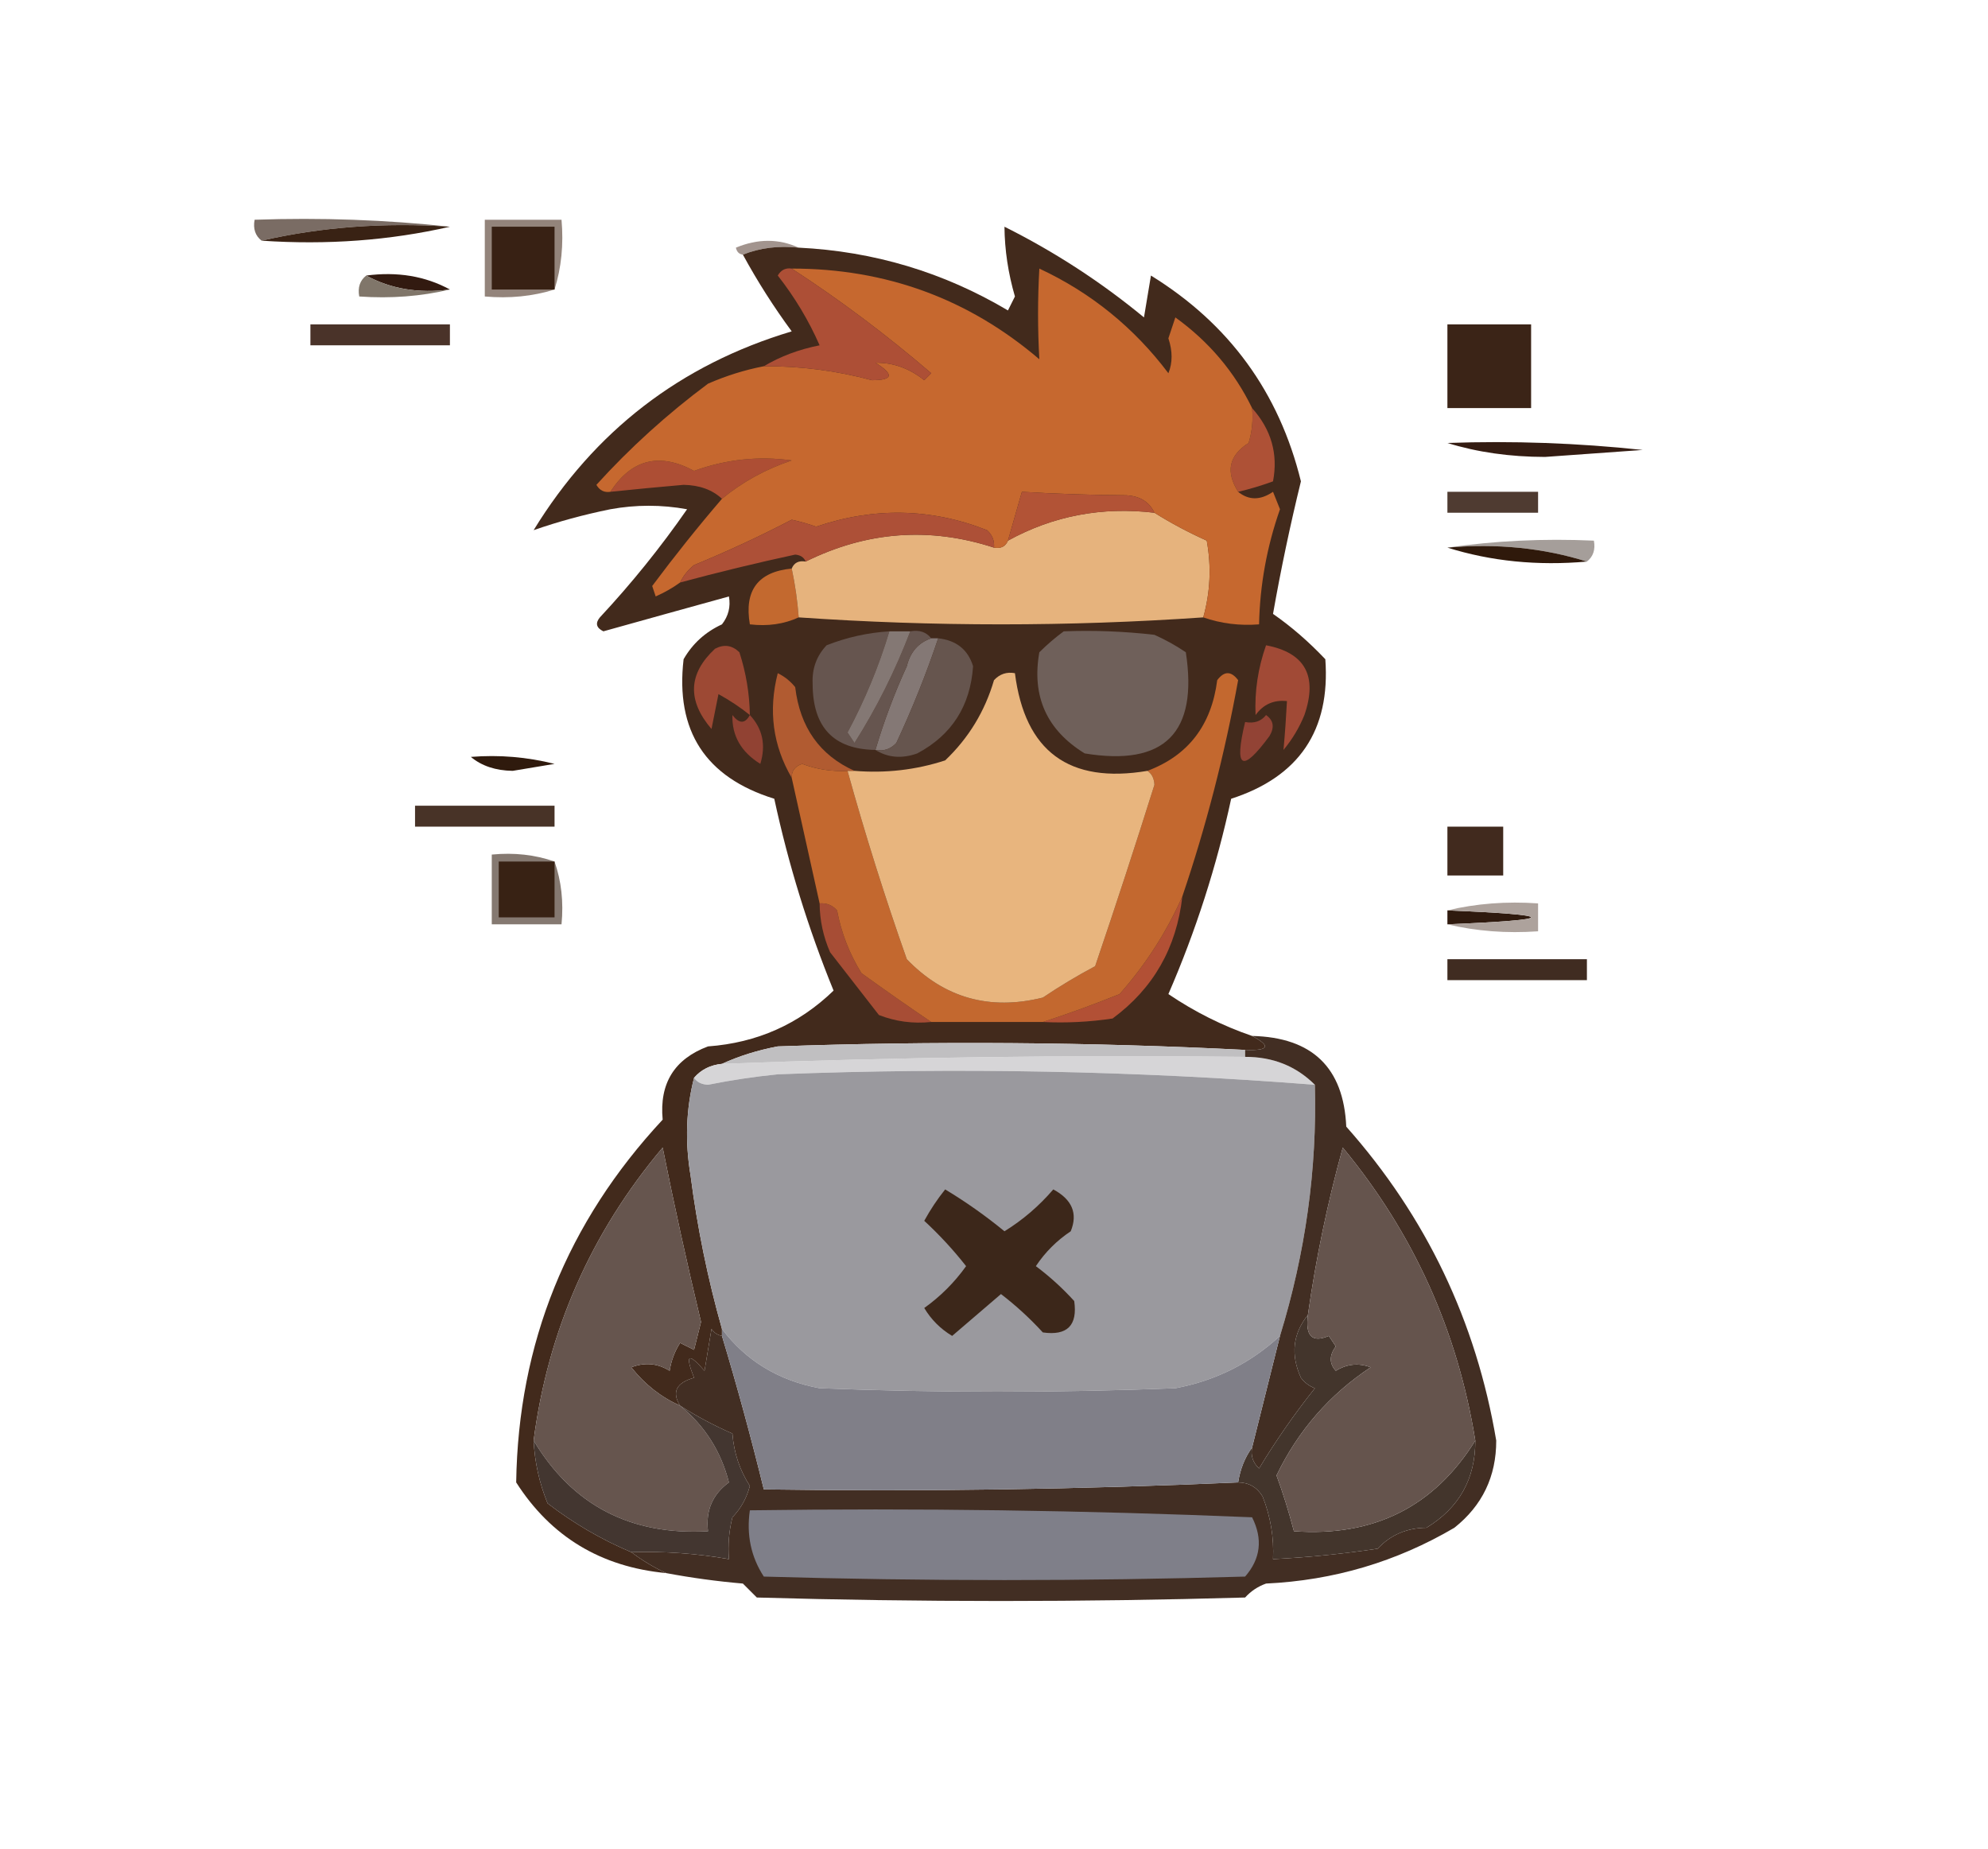 <?xml version="1.0" encoding="UTF-8"?>
<!DOCTYPE svg PUBLIC "-//W3C//DTD SVG 1.1//EN" "http://www.w3.org/Graphics/SVG/1.1/DTD/svg11.dtd">
<svg xmlns="http://www.w3.org/2000/svg" version="1.1" width="285px" height="265px" style="shape-rendering:geometricPrecision; text-rendering:geometricPrecision; image-rendering:optimizeQuality; fill-rule:evenodd; clip-rule:evenodd" xmlns:xlink="http://www.w3.org/1999/xlink">
<g><path style="opacity:0" fill="#fefefe" d="M -0.5,-0.5 C 94.5,-0.5 189.5,-0.5 284.5,-0.5C 284.5,87.833 284.5,176.167 284.5,264.5C 189.5,264.5 94.5,264.5 -0.5,264.5C -0.5,176.167 -0.5,87.833 -0.5,-0.5 Z"/></g>
<g><path style="opacity:1" fill="#7a6c64" d="M 64.5,32.5 C 55.105,31.862 46.105,32.529 37.5,34.5C 36.596,33.791 36.263,32.791 36.5,31.5C 46.015,31.173 55.348,31.506 64.5,32.5 Z"/></g>
<g><path style="opacity:1" fill="#392214" d="M 64.5,32.5 C 55.895,34.471 46.895,35.138 37.5,34.5C 46.105,32.529 55.105,31.862 64.5,32.5 Z"/></g>
<g><path style="opacity:1" fill="#a2948e" d="M 114.5,35.5 C 111.615,35.194 108.948,35.527 106.5,36.5C 105.957,36.44 105.624,36.107 105.5,35.5C 108.645,34.197 111.645,34.197 114.5,35.5 Z"/></g>
<g><path style="opacity:1" fill="#93847b" d="M 79.5,41.5 C 76.375,42.479 73.042,42.813 69.5,42.5C 69.5,38.833 69.5,35.167 69.5,31.5C 73.167,31.5 76.833,31.5 80.5,31.5C 80.813,35.042 80.479,38.375 79.5,41.5 Z"/></g>
<g><path style="opacity:1" fill="#382114" d="M 79.5,41.5 C 76.5,41.5 73.5,41.5 70.5,41.5C 70.5,38.5 70.5,35.5 70.5,32.5C 73.5,32.5 76.5,32.5 79.5,32.5C 79.5,35.5 79.5,38.5 79.5,41.5 Z"/></g>
<g><path style="opacity:1" fill="#321a10" d="M 52.5,39.5 C 56.971,38.911 60.971,39.577 64.5,41.5C 60.029,42.089 56.029,41.423 52.5,39.5 Z"/></g>
<g><path style="opacity:1" fill="#80766a" d="M 52.5,39.5 C 56.029,41.423 60.029,42.089 64.5,41.5C 60.366,42.485 56.032,42.818 51.5,42.5C 51.263,41.209 51.596,40.209 52.5,39.5 Z"/></g>
<g><path style="opacity:1" fill="#3b2417" d="M 207.5,46.5 C 211.5,46.5 215.5,46.5 219.5,46.5C 219.5,50.5 219.5,54.5 219.5,58.5C 215.5,58.5 211.5,58.5 207.5,58.5C 207.5,54.5 207.5,50.5 207.5,46.5 Z"/></g>
<g><path style="opacity:1" fill="#4a3329" d="M 44.5,46.5 C 51.167,46.5 57.833,46.5 64.5,46.5C 64.5,47.5 64.5,48.5 64.5,49.5C 57.833,49.5 51.167,49.5 44.5,49.5C 44.5,48.5 44.5,47.5 44.5,46.5 Z"/></g>
<g><path style="opacity:1" fill="#341c12" d="M 207.5,63.5 C 216.857,63.168 226.19,63.502 235.5,64.5C 230.833,64.833 226.167,65.167 221.5,65.5C 216.449,65.493 211.783,64.827 207.5,63.5 Z"/></g>
<g><path style="opacity:1" fill="#4f3b31" d="M 207.5,70.5 C 211.833,70.5 216.167,70.5 220.5,70.5C 220.5,71.5 220.5,72.5 220.5,73.5C 216.167,73.5 211.833,73.5 207.5,73.5C 207.5,72.5 207.5,71.5 207.5,70.5 Z"/></g>
<g><path style="opacity:1" fill="#a59e9a" d="M 207.5,78.5 C 214.313,77.509 221.313,77.175 228.5,77.5C 228.737,78.791 228.404,79.791 227.5,80.5C 221.25,78.541 214.584,77.874 207.5,78.5 Z"/></g>
<g><path style="opacity:1" fill="#2f190b" d="M 207.5,78.5 C 214.584,77.874 221.25,78.541 227.5,80.5C 220.416,81.126 213.75,80.459 207.5,78.5 Z"/></g>
<g><path style="opacity:1" fill="#2f1a0d" d="M 67.5,108.5 C 71.555,108.176 75.555,108.509 79.5,109.5C 77.5,109.833 75.5,110.167 73.5,110.5C 71.048,110.461 69.048,109.794 67.5,108.5 Z"/></g>
<g><path style="opacity:1" fill="#483327" d="M 59.5,115.5 C 66.167,115.5 72.833,115.5 79.5,115.5C 79.5,116.5 79.5,117.5 79.5,118.5C 72.833,118.5 66.167,118.5 59.5,118.5C 59.5,117.5 59.5,116.5 59.5,115.5 Z"/></g>
<g><path style="opacity:1" fill="#412a1e" d="M 207.5,118.5 C 210.167,118.5 212.833,118.5 215.5,118.5C 215.5,120.833 215.5,123.167 215.5,125.5C 212.833,125.5 210.167,125.5 207.5,125.5C 207.5,123.167 207.5,120.833 207.5,118.5 Z"/></g>
<g><path style="opacity:1" fill="#2f1a0e" d="M 207.5,130.5 C 223.5,131.167 223.5,131.833 207.5,132.5C 207.5,131.833 207.5,131.167 207.5,130.5 Z"/></g>
<g><path style="opacity:1" fill="#857971" d="M 79.5,123.5 C 80.477,126.287 80.81,129.287 80.5,132.5C 77.167,132.5 73.833,132.5 70.5,132.5C 70.5,129.167 70.5,125.833 70.5,122.5C 73.713,122.19 76.713,122.523 79.5,123.5 Z"/></g>
<g><path style="opacity:1" fill="#382214" d="M 79.5,123.5 C 79.5,126.167 79.5,128.833 79.5,131.5C 76.833,131.5 74.167,131.5 71.5,131.5C 71.5,128.833 71.5,126.167 71.5,123.5C 74.167,123.5 76.833,123.5 79.5,123.5 Z"/></g>
<g><path style="opacity:1" fill="#ada29c" d="M 207.5,130.5 C 211.634,129.515 215.968,129.182 220.5,129.5C 220.5,130.833 220.5,132.167 220.5,133.5C 215.968,133.818 211.634,133.485 207.5,132.5C 223.5,131.833 223.5,131.167 207.5,130.5 Z"/></g>
<g><path style="opacity:1" fill="#402c21" d="M 207.5,137.5 C 214.167,137.5 220.833,137.5 227.5,137.5C 227.5,138.5 227.5,139.5 227.5,140.5C 220.833,140.5 214.167,140.5 207.5,140.5C 207.5,139.5 207.5,138.5 207.5,137.5 Z"/></g>
<g><path style="opacity:1" fill="#422a1c" d="M 179.5,148.5 C 182.258,149.967 181.925,150.633 178.5,150.5C 156.191,149.376 133.857,149.21 111.5,150C 108.621,150.546 105.954,151.379 103.5,152.5C 101.847,152.66 100.514,153.326 99.5,154.5C 98.352,158.981 98.185,163.648 99,168.5C 99.965,175.964 101.465,183.297 103.5,190.5C 103.5,190.833 103.5,191.167 103.5,191.5C 102.883,191.389 102.383,191.056 102,190.5C 101.667,192.5 101.333,194.5 101,196.5C 98.67,193.818 98.17,194.151 99.5,197.5C 96.942,198.218 96.275,199.551 97.5,201.5C 94.775,200.287 92.441,198.454 90.5,196C 92.441,195.257 94.274,195.424 96,196.5C 96.219,195.062 96.719,193.729 97.5,192.5C 98.167,192.833 98.833,193.167 99.5,193.5C 99.833,192.167 100.167,190.833 100.5,189.5C 98.511,181.21 96.678,172.876 95,164.5C 84.726,176.712 78.559,190.712 76.5,206.5C 76.655,209.609 77.322,212.609 78.5,215.5C 82.199,218.35 86.199,220.683 90.5,222.5C 92.073,223.687 93.739,224.687 95.5,225.5C 86.14,224.611 78.973,220.278 74,212.5C 74.301,192.551 81.301,175.218 95,160.5C 94.511,155.303 96.678,151.803 101.5,150C 108.522,149.486 114.522,146.82 119.5,142C 115.865,133.093 113.031,123.926 111,114.5C 101.135,111.437 96.801,104.771 98,94.5C 99.277,92.269 101.111,90.602 103.5,89.5C 104.429,88.311 104.762,86.978 104.5,85.5C 98.527,87.147 92.527,88.813 86.5,90.5C 85.479,89.998 85.312,89.332 86,88.5C 90.546,83.623 94.713,78.456 98.5,73C 94.833,72.333 91.167,72.333 87.5,73C 83.653,73.782 79.986,74.782 76.5,76C 85.219,61.778 97.553,52.278 113.5,47.5C 110.906,43.974 108.573,40.308 106.5,36.5C 108.948,35.527 111.615,35.194 114.5,35.5C 125.281,36.027 135.281,39.027 144.5,44.5C 144.833,43.833 145.167,43.167 145.5,42.5C 144.532,39.174 144.032,35.841 144,32.5C 151.178,36.086 157.845,40.42 164,45.5C 164.333,43.5 164.667,41.5 165,39.5C 176.203,46.412 183.37,56.245 186.5,69C 184.958,75.292 183.624,81.626 182.5,88C 185.12,89.817 187.62,91.984 190,94.5C 190.739,104.687 186.239,111.353 176.5,114.5C 174.425,124.135 171.425,133.469 167.5,142.5C 171.286,145.059 175.286,147.059 179.5,148.5 Z"/></g>
<g><path style="opacity:1" fill="#a74d35" d="M 117.5,129.5 C 118.496,129.414 119.329,129.748 120,130.5C 120.606,133.713 121.773,136.713 123.5,139.5C 126.934,141.975 130.268,144.308 133.5,146.5C 130.881,146.768 128.381,146.435 126,145.5C 123.667,142.5 121.333,139.5 119,136.5C 118.023,134.26 117.523,131.927 117.5,129.5 Z"/></g>
<g><path style="opacity:1" fill="#b25035" d="M 169.5,128.5 C 168.673,135.863 165.34,141.696 159.5,146C 156.183,146.498 152.85,146.665 149.5,146.5C 153.114,145.335 156.78,144.002 160.5,142.5C 164.234,138.285 167.234,133.618 169.5,128.5 Z"/></g>
<g><path style="opacity:1" fill="#c3682f" d="M 169.5,128.5 C 167.234,133.618 164.234,138.285 160.5,142.5C 156.78,144.002 153.114,145.335 149.5,146.5C 144.167,146.5 138.833,146.5 133.5,146.5C 130.268,144.308 126.934,141.975 123.5,139.5C 121.773,136.713 120.606,133.713 120,130.5C 119.329,129.748 118.496,129.414 117.5,129.5C 116.167,123.5 114.833,117.5 113.5,111.5C 113.47,110.503 113.97,109.836 115,109.5C 117.099,110.287 119.266,110.62 121.5,110.5C 124.019,119.588 126.852,128.588 130,137.5C 135.364,143.061 141.864,144.895 149.5,143C 151.917,141.374 154.417,139.874 157,138.5C 159.938,129.854 162.771,121.187 165.5,112.5C 165.457,111.584 165.124,110.917 164.5,110.5C 170.342,108.3 173.675,103.967 174.5,97.5C 175.5,96.167 176.5,96.167 177.5,97.5C 175.571,108.131 172.904,118.465 169.5,128.5 Z"/></g>
<g><path style="opacity:1" fill="#e8b57e" d="M 164.5,110.5 C 165.124,110.917 165.457,111.584 165.5,112.5C 162.771,121.187 159.938,129.854 157,138.5C 154.417,139.874 151.917,141.374 149.5,143C 141.864,144.895 135.364,143.061 130,137.5C 126.852,128.588 124.019,119.588 121.5,110.5C 121.833,110.5 122.167,110.5 122.5,110.5C 126.967,110.867 131.3,110.367 135.5,109C 138.858,105.805 141.191,101.972 142.5,97.5C 143.325,96.614 144.325,96.281 145.5,96.5C 146.928,107.721 153.261,112.388 164.5,110.5 Z"/></g>
<g><path style="opacity:1" fill="#914233" d="M 107.5,102.5 C 109.326,104.455 109.826,106.788 109,109.5C 106.243,107.796 104.91,105.462 105,102.5C 105.977,103.774 106.811,103.774 107.5,102.5 Z"/></g>
<g><path style="opacity:1" fill="#924335" d="M 181.5,102.5 C 182.573,103.251 182.74,104.251 182,105.5C 178.053,110.867 176.886,110.201 178.5,103.5C 179.791,103.737 180.791,103.404 181.5,102.5 Z"/></g>
<g><path style="opacity:1" fill="#b15b31" d="M 122.5,110.5 C 122.167,110.5 121.833,110.5 121.5,110.5C 119.266,110.62 117.099,110.287 115,109.5C 113.97,109.836 113.47,110.503 113.5,111.5C 110.793,106.851 110.127,101.851 111.5,96.5C 112.478,96.977 113.311,97.643 114,98.5C 114.685,104.263 117.519,108.263 122.5,110.5 Z"/></g>
<g><path style="opacity:1" fill="#6f605a" d="M 152.5,90.5 C 156.846,90.334 161.179,90.501 165.5,91C 167.081,91.707 168.581,92.54 170,93.5C 171.782,105.052 166.948,109.885 155.5,108C 150.047,104.643 147.881,99.809 149,93.5C 150.145,92.364 151.312,91.364 152.5,90.5 Z"/></g>
<g><path style="opacity:1" fill="#847875" d="M 133.5,91.5 C 133.833,91.5 134.167,91.5 134.5,91.5C 132.798,96.577 130.798,101.577 128.5,106.5C 127.675,107.386 126.675,107.719 125.5,107.5C 126.709,103.411 128.209,99.412 130,95.5C 130.498,93.456 131.665,92.122 133.5,91.5 Z"/></g>
<g><path style="opacity:1" fill="#a14a36" d="M 181.5,92.5 C 187.095,93.56 188.929,96.894 187,102.5C 186.252,104.332 185.252,105.999 184,107.5C 184.207,105.249 184.373,102.915 184.5,100.5C 182.61,100.297 181.11,100.963 180,102.5C 179.847,99.1 180.347,95.767 181.5,92.5 Z"/></g>
<g><path style="opacity:1" fill="#66554e" d="M 134.5,91.5 C 137.104,91.788 138.77,93.122 139.5,95.5C 139.114,101.197 136.448,105.364 131.5,108C 129.288,108.789 127.288,108.622 125.5,107.5C 126.675,107.719 127.675,107.386 128.5,106.5C 130.798,101.577 132.798,96.577 134.5,91.5 Z"/></g>
<g><path style="opacity:1" fill="#9d4934" d="M 107.5,102.5 C 106.115,101.386 104.615,100.386 103,99.5C 102.667,101.167 102.333,102.833 102,104.5C 98.497,100.404 98.663,96.571 102.5,93C 103.784,92.316 104.951,92.483 106,93.5C 106.953,96.432 107.453,99.432 107.5,102.5 Z"/></g>
<g><path style="opacity:1" fill="#66554f" d="M 127.5,90.5 C 125.997,95.499 123.997,100.333 121.5,105C 121.833,105.5 122.167,106 122.5,106.5C 125.672,101.489 128.339,96.156 130.5,90.5C 131.791,90.263 132.791,90.596 133.5,91.5C 131.665,92.122 130.498,93.456 130,95.5C 128.209,99.412 126.709,103.411 125.5,107.5C 119.502,107.416 116.502,104.249 116.5,98C 116.396,95.855 117.063,94.021 118.5,92.5C 121.399,91.358 124.399,90.692 127.5,90.5 Z"/></g>
<g><path style="opacity:1" fill="#847874" d="M 127.5,90.5 C 128.5,90.5 129.5,90.5 130.5,90.5C 128.339,96.156 125.672,101.489 122.5,106.5C 122.167,106 121.833,105.5 121.5,105C 123.997,100.333 125.997,95.499 127.5,90.5 Z"/></g>
<g><path style="opacity:1" fill="#c3692f" d="M 113.5,81.5 C 113.993,83.806 114.326,86.139 114.5,88.5C 112.393,89.468 110.059,89.802 107.5,89.5C 106.665,84.633 108.665,81.966 113.5,81.5 Z"/></g>
<g><path style="opacity:1" fill="#e6b37d" d="M 165.5,73.5 C 167.836,74.969 170.336,76.302 173,77.5C 173.678,81.221 173.511,84.888 172.5,88.5C 153.167,89.833 133.833,89.833 114.5,88.5C 114.326,86.139 113.993,83.806 113.5,81.5C 113.842,80.662 114.508,80.328 115.5,80.5C 124.263,76.159 133.263,75.493 142.5,78.5C 143.492,78.672 144.158,78.338 144.5,77.5C 150.976,73.94 157.976,72.607 165.5,73.5 Z"/></g>
<g><path style="opacity:1" fill="#ae5136" d="M 179.5,58.5 C 182.25,61.575 183.25,65.075 182.5,69C 180.846,69.608 179.179,70.108 177.5,70.5C 175.678,67.613 176.178,65.279 179,63.5C 179.494,61.866 179.66,60.199 179.5,58.5 Z"/></g>
<g><path style="opacity:1" fill="#ad4e34" d="M 103.5,71.5 C 102.129,70.213 100.295,69.546 98,69.5C 94.489,69.804 90.989,70.137 87.5,70.5C 90.535,65.824 94.535,64.824 99.5,67.5C 104.06,65.846 108.726,65.346 113.5,66C 109.773,67.249 106.44,69.082 103.5,71.5 Z"/></g>
<g><path style="opacity:1" fill="#c6682f" d="M 113.5,38.5 C 127.011,38.494 138.845,42.828 149,51.5C 148.755,47.187 148.755,42.853 149,38.5C 156.397,41.953 162.564,46.953 167.5,53.5C 168.112,52.005 168.112,50.338 167.5,48.5C 167.833,47.5 168.167,46.5 168.5,45.5C 173.31,48.968 176.977,53.301 179.5,58.5C 179.66,60.199 179.494,61.866 179,63.5C 176.178,65.279 175.678,67.613 177.5,70.5C 179.017,71.735 180.684,71.735 182.5,70.5C 182.833,71.333 183.167,72.167 183.5,73C 181.621,78.348 180.621,83.848 180.5,89.5C 177.721,89.721 175.054,89.388 172.5,88.5C 173.511,84.888 173.678,81.221 173,77.5C 170.336,76.302 167.836,74.969 165.5,73.5C 164.77,71.955 163.437,71.122 161.5,71C 156.429,70.962 151.429,70.795 146.5,70.5C 145.833,72.833 145.167,75.167 144.5,77.5C 144.158,78.338 143.492,78.672 142.5,78.5C 142.586,77.504 142.252,76.671 141.5,76C 133.478,72.84 125.311,72.673 117,75.5C 115.856,75.089 114.689,74.756 113.5,74.5C 108.956,76.864 104.289,79.031 99.5,81C 98.62,81.708 97.953,82.542 97.5,83.5C 96.469,84.249 95.302,84.915 94,85.5C 93.833,85 93.667,84.5 93.5,84C 96.735,79.665 100.068,75.498 103.5,71.5C 106.44,69.082 109.773,67.249 113.5,66C 108.726,65.346 104.06,65.846 99.5,67.5C 94.535,64.824 90.535,65.824 87.5,70.5C 86.624,70.631 85.957,70.297 85.5,69.5C 90.307,64.198 95.641,59.364 101.5,55C 104.096,53.864 106.763,53.031 109.5,52.5C 114.752,52.469 119.918,53.136 125,54.5C 128.043,54.501 128.21,53.668 125.5,52C 128.025,51.959 130.358,52.793 132.5,54.5C 132.833,54.167 133.167,53.833 133.5,53.5C 127.053,47.971 120.386,42.971 113.5,38.5 Z"/></g>
<g><path style="opacity:1" fill="#ad5037" d="M 142.5,78.5 C 133.263,75.493 124.263,76.159 115.5,80.5C 115.265,79.903 114.765,79.57 114,79.5C 108.448,80.698 102.948,82.031 97.5,83.5C 97.953,82.542 98.62,81.708 99.5,81C 104.289,79.031 108.956,76.864 113.5,74.5C 114.689,74.756 115.856,75.089 117,75.5C 125.311,72.673 133.478,72.84 141.5,76C 142.252,76.671 142.586,77.504 142.5,78.5 Z"/></g>
<g><path style="opacity:1" fill="#b25336" d="M 165.5,73.5 C 157.976,72.607 150.976,73.94 144.5,77.5C 145.167,75.167 145.833,72.833 146.5,70.5C 151.429,70.795 156.429,70.962 161.5,71C 163.437,71.122 164.77,71.955 165.5,73.5 Z"/></g>
<g><path style="opacity:1" fill="#ad4f36" d="M 113.5,38.5 C 120.386,42.971 127.053,47.971 133.5,53.5C 133.167,53.833 132.833,54.167 132.5,54.5C 130.358,52.793 128.025,51.959 125.5,52C 128.21,53.668 128.043,54.501 125,54.5C 119.918,53.136 114.752,52.469 109.5,52.5C 111.886,51.08 114.553,50.08 117.5,49.5C 115.93,45.925 113.93,42.592 111.5,39.5C 111.957,38.703 112.624,38.369 113.5,38.5 Z"/></g>
<g><path style="opacity:1" fill="#d6d5d7" d="M 178.5,151.5 C 182.475,151.486 185.808,152.819 188.5,155.5C 162.883,153.495 137.216,152.995 111.5,154C 108.139,154.337 104.806,154.837 101.5,155.5C 100.584,155.457 99.917,155.124 99.5,154.5C 100.514,153.326 101.847,152.66 103.5,152.5C 128.55,151.551 153.55,151.218 178.5,151.5 Z"/></g>
<g><path style="opacity:1" fill="#c0bfc1" d="M 178.5,150.5 C 178.5,150.833 178.5,151.167 178.5,151.5C 153.55,151.218 128.55,151.551 103.5,152.5C 105.954,151.379 108.621,150.546 111.5,150C 133.857,149.21 156.191,149.376 178.5,150.5 Z"/></g>
<g><path style="opacity:1" fill="#9a999e" d="M 188.5,155.5 C 188.822,167.597 187.155,179.597 183.5,191.5C 179.26,195.42 174.26,197.92 168.5,199C 151.5,199.667 134.5,199.667 117.5,199C 111.613,197.902 106.946,195.069 103.5,190.5C 101.465,183.297 99.965,175.964 99,168.5C 98.185,163.648 98.352,158.981 99.5,154.5C 99.917,155.124 100.584,155.457 101.5,155.5C 104.806,154.837 108.139,154.337 111.5,154C 137.216,152.995 162.883,153.495 188.5,155.5 Z"/></g>
<g><path style="opacity:1" fill="#66554e" d="M 97.5,201.5 C 101.027,204.37 103.36,208.036 104.5,212.5C 102.151,214.204 101.151,216.537 101.5,219.5C 90.404,220.122 82.071,215.788 76.5,206.5C 78.559,190.712 84.726,176.712 95,164.5C 96.678,172.876 98.511,181.21 100.5,189.5C 100.167,190.833 99.833,192.167 99.5,193.5C 98.833,193.167 98.167,192.833 97.5,192.5C 96.719,193.729 96.219,195.062 96,196.5C 94.274,195.424 92.441,195.257 90.5,196C 92.441,198.454 94.775,200.287 97.5,201.5 Z"/></g>
<g><path style="opacity:1" fill="#3c271a" d="M 135.5,170.5 C 138.446,172.27 141.28,174.27 144,176.5C 146.616,174.888 148.95,172.888 151,170.5C 153.705,171.953 154.539,173.953 153.5,176.5C 151.5,177.833 149.833,179.5 148.5,181.5C 150.483,182.982 152.316,184.649 154,186.5C 154.5,190 153,191.5 149.5,191C 147.65,188.982 145.65,187.149 143.5,185.5C 141.167,187.5 138.833,189.5 136.5,191.5C 134.833,190.5 133.5,189.167 132.5,187.5C 134.833,185.833 136.833,183.833 138.5,181.5C 136.684,179.183 134.684,177.016 132.5,175C 133.386,173.385 134.386,171.885 135.5,170.5 Z"/></g>
<g><path style="opacity:1" fill="#433630" d="M 97.5,201.5 C 99.86,203.011 102.36,204.344 105,205.5C 105.212,208.252 106.045,210.752 107.5,213C 107.054,214.726 106.221,216.226 105,217.5C 104.505,219.473 104.338,221.473 104.5,223.5C 99.881,222.686 95.214,222.353 90.5,222.5C 86.199,220.683 82.199,218.35 78.5,215.5C 77.322,212.609 76.655,209.609 76.5,206.5C 82.071,215.788 90.404,220.122 101.5,219.5C 101.151,216.537 102.151,214.204 104.5,212.5C 103.36,208.036 101.027,204.37 97.5,201.5 Z"/></g>
<g><path style="opacity:1" fill="#422e23" d="M 179.5,148.5 C 188.119,148.702 192.619,153.036 193,161.5C 204.451,174.404 211.618,189.404 214.5,206.5C 214.508,211.649 212.508,215.815 208.5,219C 200.196,223.878 191.196,226.544 181.5,227C 180.328,227.419 179.328,228.085 178.5,229C 155.167,229.667 131.833,229.667 108.5,229C 107.833,228.333 107.167,227.667 106.5,227C 102.786,226.68 99.119,226.18 95.5,225.5C 93.739,224.687 92.073,223.687 90.5,222.5C 95.214,222.353 99.881,222.686 104.5,223.5C 104.338,221.473 104.505,219.473 105,217.5C 106.221,216.226 107.054,214.726 107.5,213C 106.045,210.752 105.212,208.252 105,205.5C 102.36,204.344 99.86,203.011 97.5,201.5C 96.275,199.551 96.942,198.218 99.5,197.5C 98.17,194.151 98.67,193.818 101,196.5C 101.333,194.5 101.667,192.5 102,190.5C 102.383,191.056 102.883,191.389 103.5,191.5C 105.666,198.684 107.666,206.017 109.5,213.5C 132.339,213.831 155.006,213.497 177.5,212.5C 179.017,212.511 180.184,213.177 181,214.5C 182.149,217.393 182.649,220.393 182.5,223.5C 187.519,223.248 192.519,222.748 197.5,222C 199.359,220.019 201.692,219.019 204.5,219C 209.184,216.149 211.518,211.983 211.5,206.5C 208.957,190.749 202.623,176.749 192.5,164.5C 190.324,172.381 188.657,180.381 187.5,188.5C 185.334,191.191 185.001,194.191 186.5,197.5C 187.025,198.192 187.692,198.692 188.5,199C 185.559,202.696 182.892,206.53 180.5,210.5C 179.614,209.675 179.281,208.675 179.5,207.5C 180.829,202.172 182.162,196.839 183.5,191.5C 187.155,179.597 188.822,167.597 188.5,155.5C 185.808,152.819 182.475,151.486 178.5,151.5C 178.5,151.167 178.5,150.833 178.5,150.5C 181.925,150.633 182.258,149.967 179.5,148.5 Z"/></g>
<g><path style="opacity:1" fill="#7f7f89" d="M 107.5,216.5 C 131.509,216.167 155.509,216.5 179.5,217.5C 181.062,220.614 180.729,223.447 178.5,226C 155.5,226.667 132.5,226.667 109.5,226C 107.66,223.174 106.994,220.007 107.5,216.5 Z"/></g>
<g><path style="opacity:1" fill="#43352c" d="M 187.5,188.5 C 187.105,191.523 188.105,192.523 190.5,191.5C 190.833,192 191.167,192.5 191.5,193C 190.548,194.3 190.548,195.467 191.5,196.5C 193.098,195.515 194.765,195.349 196.5,196C 190.595,199.907 186.095,205.074 183,211.5C 183.922,214.006 184.756,216.672 185.5,219.5C 196.944,220.322 205.611,215.989 211.5,206.5C 211.518,211.983 209.184,216.149 204.5,219C 201.692,219.019 199.359,220.019 197.5,222C 192.519,222.748 187.519,223.248 182.5,223.5C 182.649,220.393 182.149,217.393 181,214.5C 180.184,213.177 179.017,212.511 177.5,212.5C 177.796,210.597 178.463,208.93 179.5,207.5C 179.281,208.675 179.614,209.675 180.5,210.5C 182.892,206.53 185.559,202.696 188.5,199C 187.692,198.692 187.025,198.192 186.5,197.5C 185.001,194.191 185.334,191.191 187.5,188.5 Z"/></g>
<g><path style="opacity:1" fill="#807f88" d="M 103.5,191.5 C 103.5,191.167 103.5,190.833 103.5,190.5C 106.946,195.069 111.613,197.902 117.5,199C 134.5,199.667 151.5,199.667 168.5,199C 174.26,197.92 179.26,195.42 183.5,191.5C 182.162,196.839 180.829,202.172 179.5,207.5C 178.463,208.93 177.796,210.597 177.5,212.5C 155.006,213.497 132.339,213.831 109.5,213.5C 107.666,206.017 105.666,198.684 103.5,191.5 Z"/></g>
<g><path style="opacity:1" fill="#65544d" d="M 211.5,206.5 C 205.611,215.989 196.944,220.322 185.5,219.5C 184.756,216.672 183.922,214.006 183,211.5C 186.095,205.074 190.595,199.907 196.5,196C 194.765,195.349 193.098,195.515 191.5,196.5C 190.548,195.467 190.548,194.3 191.5,193C 191.167,192.5 190.833,192 190.5,191.5C 188.105,192.523 187.105,191.523 187.5,188.5C 188.657,180.381 190.324,172.381 192.5,164.5C 202.623,176.749 208.957,190.749 211.5,206.5 Z"/></g>
</svg>
